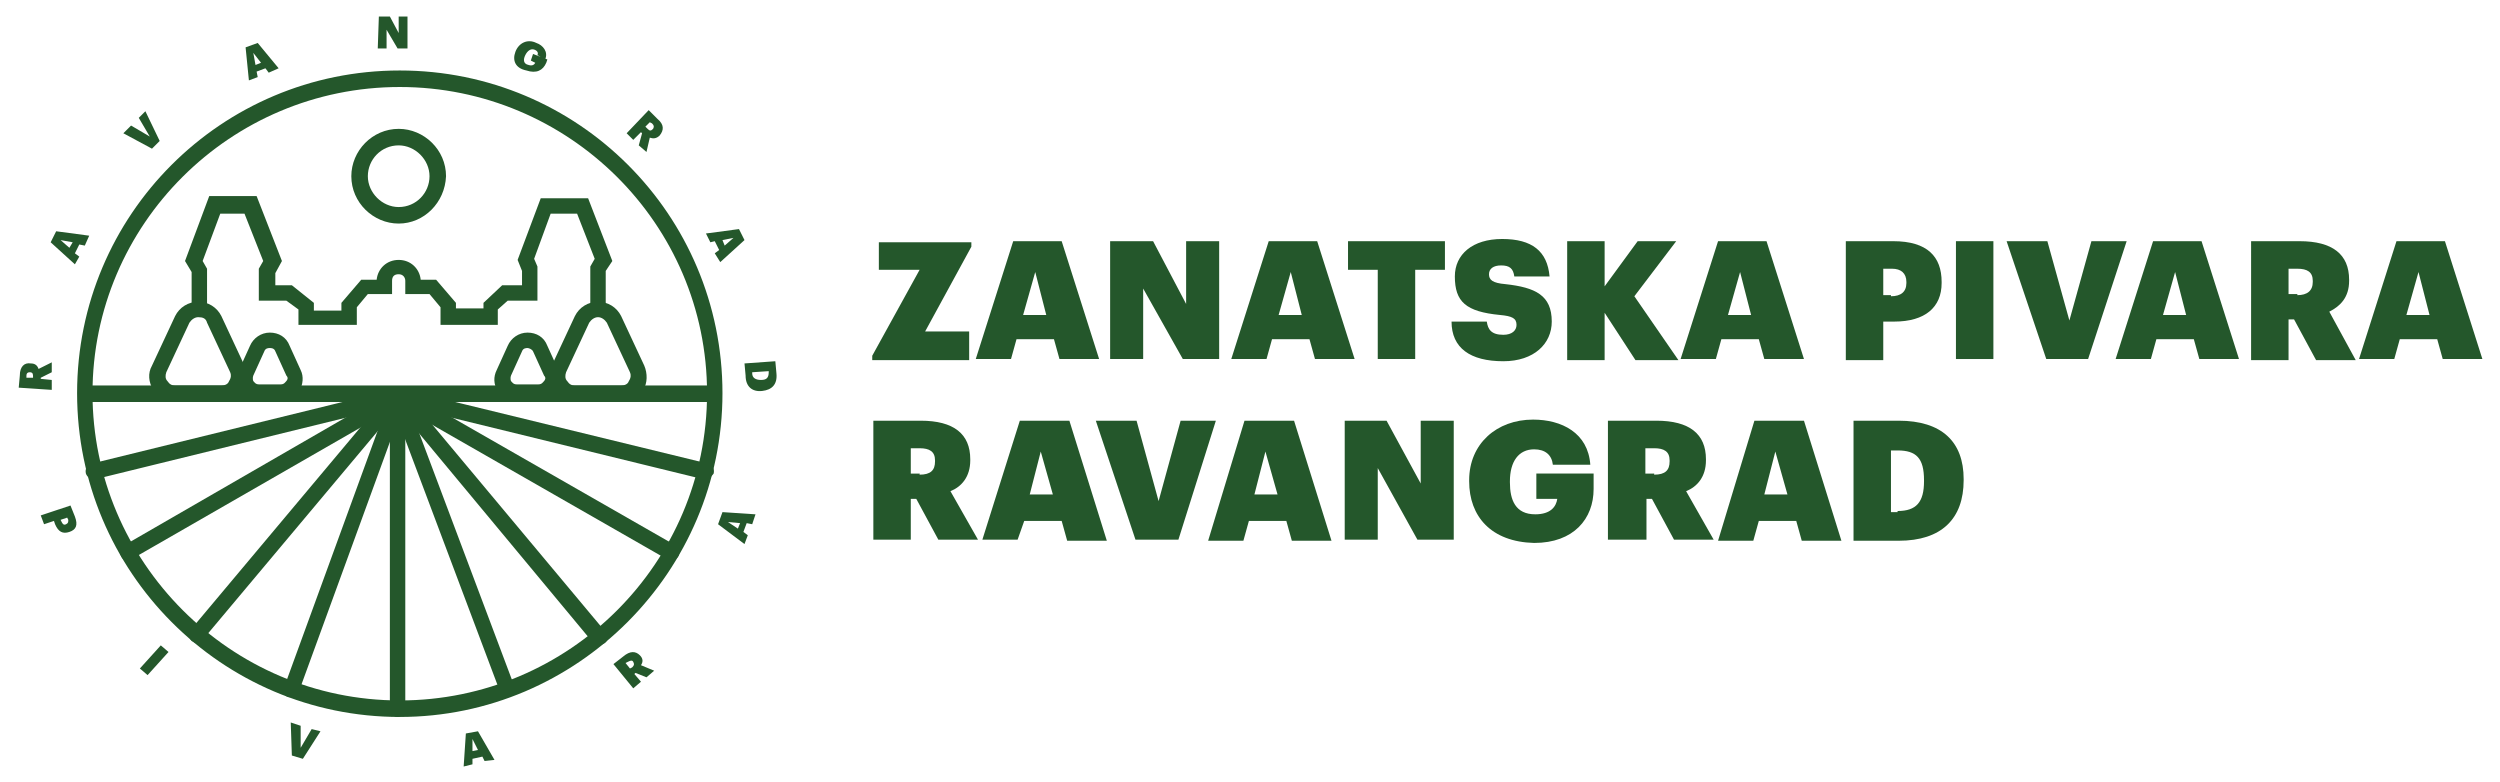 <?xml version="1.0" encoding="utf-8"?>
<!-- Generator: Adobe Illustrator 21.0.0, SVG Export Plug-In . SVG Version: 6.00 Build 0)  -->
<svg version="1.0" id="Layer_1" xmlns="http://www.w3.org/2000/svg" xmlns:xlink="http://www.w3.org/1999/xlink" x="0px" y="0px"
	 viewBox="0 0 227 71" enable-background="new 0 0 227 71" xml:space="preserve">
<g>
	<g>
		<g id="XMLID_1506_">
			<path id="XMLID_1540_" fill="#24572B" d="M79.2,32.3l4.3-7.8h-3.7v-2.5h8.4v0.4L84,30.1h4v2.6h-8.8V32.3z"/>
			<path id="XMLID_1537_" fill="#24572B" d="M92,21.9h4.4l3.4,10.7h-3.6l-0.5-1.8h-3.4l-0.5,1.8h-3.2L92,21.9z M92.9,28.6H95l-1-3.9
				L92.9,28.6z"/>
			<path id="XMLID_1535_" fill="#24572B" d="M100.9,21.9h3.8l3,5.7v-5.7h3v10.7h-3.3l-3.6-6.4v6.4h-3V21.9z"/>
			<path id="XMLID_1532_" fill="#24572B" d="M115.2,21.9h4.4l3.4,10.7h-3.6l-0.5-1.8h-3.4l-0.5,1.8h-3.2L115.2,21.9z M116.1,28.6
				h2.1l-1-3.9L116.1,28.6z"/>
			<path id="XMLID_1530_" fill="#24572B" d="M125.1,24.5h-2.7v-2.6h8.8v2.6h-2.7v8.1h-3.4V24.5z"/>
			<path id="XMLID_1528_" fill="#24572B" d="M131.8,29.2h3.2c0.1,0.7,0.4,1.2,1.5,1.2c0.8,0,1.2-0.4,1.2-0.9c0-0.6-0.4-0.8-1.5-0.9
				c-3.1-0.3-4.1-1.2-4.1-3.5c0-2,1.6-3.4,4.3-3.4c2.7,0,4.1,1.1,4.3,3.4h-3.2c-0.1-0.7-0.4-1-1.2-1c-0.7,0-1.1,0.3-1.1,0.8
				c0,0.5,0.3,0.8,1.5,0.9c2.7,0.3,4.2,1,4.2,3.4c0,2-1.6,3.6-4.4,3.6C133.5,32.8,131.8,31.6,131.8,29.2z"/>
			<path id="XMLID_1526_" fill="#24572B" d="M142.3,21.9h3.4V26l3-4.1h3.5l-3.8,5l4,5.8h-3.9l-2.8-4.3v4.3h-3.4V21.9z"/>
			<path id="XMLID_1523_" fill="#24572B" d="M156,21.9h4.4l3.4,10.7h-3.6l-0.5-1.8h-3.4l-0.5,1.8h-3.2L156,21.9z M156.9,28.6h2.1
				l-1-3.9L156.9,28.6z"/>
			<path id="XMLID_1520_" fill="#24572B" d="M167.6,21.9h4.3c3.1,0,4.4,1.4,4.4,3.7v0.1c0,2.2-1.5,3.5-4.3,3.5h-1v3.5h-3.4V21.9z
				 M171.7,26.9c0.9,0,1.4-0.4,1.4-1.2v-0.1c0-0.8-0.5-1.2-1.3-1.2H171v2.4H171.7z"/>
			<path id="XMLID_1518_" fill="#24572B" d="M177.6,21.9h3.4v10.7h-3.4V21.9z"/>
			<path id="XMLID_1516_" fill="#24572B" d="M182.2,21.9h3.7l2,7.2l2-7.2h3.2l-3.5,10.7h-3.8L182.2,21.9z"/>
			<path id="XMLID_1513_" fill="#24572B" d="M195.5,21.9h4.4l3.4,10.7h-3.6l-0.5-1.8h-3.4l-0.5,1.8h-3.2L195.5,21.9z M196.4,28.6
				h2.1l-1-3.9L196.4,28.6z"/>
			<path id="XMLID_1510_" fill="#24572B" d="M204.4,21.9h4.4c3,0,4.5,1.2,4.5,3.5v0.1c0,1.5-0.8,2.3-1.8,2.8l2.4,4.4h-3.6l-2-3.7
				h-0.5v3.7h-3.4V21.9z M208.6,26.8c0.9,0,1.4-0.4,1.4-1.2v-0.1c0-0.8-0.5-1.1-1.4-1.1h-0.8v2.3H208.6z"/>
			<path id="XMLID_1507_" fill="#24572B" d="M217.6,21.9h4.4l3.4,10.7h-3.6l-0.5-1.8h-3.4l-0.5,1.8h-3.2L217.6,21.9z M218.5,28.6
				h2.1l-1-3.9L218.5,28.6z"/>
		</g>
		<g id="XMLID_1481_">
			<path id="XMLID_1503_" fill="#24572B" d="M79.2,38.2h4.4c3,0,4.5,1.2,4.5,3.5v0.1c0,1.5-0.8,2.4-1.8,2.8l2.5,4.4h-3.6l-2-3.7
				h-0.5V49h-3.4V38.2z M83.5,43.1c1,0,1.4-0.4,1.4-1.2v-0.1c0-0.8-0.5-1.1-1.4-1.1h-0.8v2.3H83.5z"/>
			<path id="XMLID_1500_" fill="#24572B" d="M92.6,38.2h4.5l3.4,10.9h-3.6l-0.5-1.8h-3.4L92.4,49h-3.2L92.6,38.2z M93.5,44.9h2.1
				l-1.1-3.9L93.5,44.9z"/>
			<path id="XMLID_1498_" fill="#24572B" d="M99.5,38.2h3.7l2,7.3l2-7.3h3.2L107,49h-3.9L99.5,38.2z"/>
			<path id="XMLID_1495_" fill="#24572B" d="M113,38.2h4.5l3.4,10.9h-3.6l-0.5-1.8h-3.4l-0.5,1.8h-3.2L113,38.2z M113.9,44.9h2.1
				l-1.1-3.9L113.9,44.9z"/>
			<path id="XMLID_1493_" fill="#24572B" d="M122,38.2h3.9l3.1,5.7v-5.7h3V49h-3.3l-3.6-6.5V49h-3V38.2z"/>
			<path id="XMLID_1491_" fill="#24572B" d="M133.4,43.7v-0.1c0-3.3,2.5-5.5,5.8-5.5c2.6,0,5,1.2,5.2,4.1h-3.4
				c-0.1-0.9-0.7-1.4-1.7-1.4c-1.4,0-2.2,1.1-2.2,2.9v0.1c0,1.6,0.5,2.9,2.3,2.9c1.4,0,1.9-0.7,2-1.4h-1.9V43h5.2v1.4
				c0,2.7-1.8,4.9-5.4,4.9C135.4,49.2,133.4,46.9,133.4,43.7z"/>
			<path id="XMLID_1488_" fill="#24572B" d="M146,38.2h4.4c3,0,4.5,1.2,4.5,3.5v0.1c0,1.5-0.8,2.4-1.8,2.8l2.5,4.4H152l-2-3.7h-0.5
				V49H146V38.2z M150.2,43.1c1,0,1.4-0.4,1.4-1.2v-0.1c0-0.8-0.5-1.1-1.4-1.1h-0.8v2.3H150.2z"/>
			<path id="XMLID_1485_" fill="#24572B" d="M159.3,38.2h4.5l3.4,10.9h-3.6l-0.5-1.8h-3.4l-0.5,1.8h-3.2L159.3,38.2z M160.2,44.9
				h2.1l-1.1-3.9L160.2,44.9z"/>
			<path id="XMLID_1482_" fill="#24572B" d="M168.3,38.2h4.1c3.9,0,5.9,1.9,5.9,5.3v0.1c0,3.5-2,5.5-5.9,5.5h-4.1V38.2z M172.3,46.4
				c1.7,0,2.4-0.8,2.4-2.7v-0.1c0-2-0.7-2.7-2.4-2.7h-0.6v5.6H172.3z"/>
		</g>
	</g>
	<g id="XMLID_1542_">
		<g id="XMLID_1619_">
			<path id="XMLID_1633_" fill="#24572B" d="M6.4,45.9l0.4,1c0.3,0.8,0.1,1.2-0.5,1.4l0,0c-0.6,0.2-1,0-1.3-0.7l-0.1-0.3l-0.9,0.3
				l-0.3-0.8L6.4,45.9z M5.6,47.4c0.1,0.2,0.2,0.3,0.4,0.2l0,0c0.2-0.1,0.2-0.2,0.2-0.4L6.1,47l-0.6,0.2L5.6,47.4z"/>
			<path id="XMLID_1631_" fill="#24572B" d="M14.6,58.6l0.7,0.6l-1.9,2.1l-0.7-0.6L14.6,58.6z"/>
			<path id="XMLID_1629_" fill="#24572B" d="M26.4,65.6l0.9,0.3l0,2l1-1.7l0.8,0.2l-1.6,2.5l-1-0.3L26.4,65.6z"/>
			<path id="XMLID_1626_" fill="#24572B" d="M42.3,66.6l1.1-0.2l1.5,2.6L44,69.1l-0.2-0.4l-0.9,0.2l0,0.5l-0.8,0.2L42.3,66.6z
				 M42.9,68.2l0.5-0.1l-0.5-1L42.9,68.2z"/>
			<path id="XMLID_1623_" fill="#24572B" d="M55.7,60.3l0.9-0.7c0.6-0.5,1.1-0.5,1.5-0.1l0,0c0.3,0.3,0.3,0.6,0.1,0.9l1.2,0.5
				l-0.7,0.6l-1-0.4l-0.1,0.1l0.6,0.7l-0.7,0.6L55.7,60.3z M57.4,60.6c0.2-0.2,0.2-0.3,0.1-0.5l0,0c-0.1-0.2-0.3-0.1-0.5,0l-0.2,0.1
				l0.4,0.5L57.4,60.6z"/>
			<path id="XMLID_1620_" fill="#24572B" d="M65.2,47.6l0.4-1.1l3,0.2l-0.3,0.9l-0.5-0.1l-0.3,0.8l0.4,0.3l-0.3,0.8L65.2,47.6z
				 M67,48l0.2-0.5l-1.1-0.1L67,48z"/>
		</g>
		<g id="XMLID_1594_">
			<path id="XMLID_1616_" fill="#24572B" d="M1.7,35.2l0.1-1.1c0-0.8,0.4-1.2,1-1.1l0,0c0.4,0,0.6,0.2,0.7,0.5l1.2-0.6l0,0.9l-1,0.5
				l0,0.1l1,0.1l0,0.9L1.7,35.2z M3,34.2C3,34,3,33.8,2.7,33.8l0,0c-0.2,0-0.3,0.1-0.3,0.3l0,0.2l0.6,0L3,34.2z"/>
			<path id="XMLID_1613_" fill="#24572B" d="M4.6,22l0.5-1l3,0.4l-0.4,0.9l-0.5-0.1l-0.4,0.8l0.4,0.3L6.8,24L4.6,22z M6.3,22.5
				L6.6,22l-1.1-0.2L6.3,22.5z"/>
			<path id="XMLID_1611_" fill="#24572B" d="M11.2,12.1l0.7-0.7l1.7,1l-1-1.7l0.6-0.6l1.3,2.7l-0.7,0.7L11.2,12.1z"/>
			<path id="XMLID_1608_" fill="#24572B" d="M22.3,4.3l1.1-0.4l1.9,2.3l-0.9,0.4l-0.3-0.4l-0.8,0.3L23.4,7l-0.8,0.3L22.3,4.3z
				 M23.2,5.9l0.5-0.2l-0.7-0.9L23.2,5.9z"/>
			<path id="XMLID_1606_" fill="#24572B" d="M34.4,1.5l1,0L36.2,3l0-1.5l0.8,0l0,2.9l-0.9,0l-1-1.7l0,1.7l-0.8,0L34.4,1.5z"/>
			<path id="XMLID_1604_" fill="#24572B" d="M46.8,4.7L46.8,4.7c0.3-0.8,1.1-1.2,1.9-0.8c0.6,0.2,1.1,0.8,0.8,1.5L48.8,5
				c0.1-0.2,0-0.4-0.3-0.5c-0.3-0.1-0.6,0.1-0.8,0.5l0,0c-0.2,0.4-0.2,0.8,0.3,0.9c0.3,0.1,0.5,0,0.6-0.2l-0.4-0.2l0.2-0.6l1.3,0.5
				l-0.1,0.3c-0.3,0.7-0.9,1-1.8,0.7C46.8,6.2,46.5,5.5,46.8,4.7z"/>
			<path id="XMLID_1601_" fill="#24572B" d="M58.9,10l0.8,0.8c0.6,0.5,0.6,1,0.2,1.5l0,0c-0.3,0.3-0.6,0.3-0.9,0.2l-0.3,1.3
				l-0.7-0.6l0.3-1.1L58.2,12l-0.7,0.7l-0.6-0.6L58.9,10z M58.8,11.7c0.2,0.2,0.3,0.2,0.5,0l0,0c0.1-0.2,0.1-0.3-0.1-0.5l-0.2-0.1
				l-0.4,0.4L58.8,11.7z"/>
			<path id="XMLID_1598_" fill="#24572B" d="M67.1,20.8l0.5,1l-2.2,2L64.9,23l0.4-0.3l-0.4-0.8L64.5,22l-0.4-0.8L67.1,20.8z
				 M65.6,21.8l0.2,0.5l0.8-0.7L65.6,21.8z"/>
			<path id="XMLID_1595_" fill="#24572B" d="M70.4,32.8l0.1,1.1c0.1,1-0.4,1.5-1.3,1.6l0,0c-0.9,0.1-1.5-0.4-1.5-1.4l-0.1-1.1
				L70.4,32.8z M68.3,33.9c0,0.4,0.3,0.6,0.8,0.6l0,0c0.5,0,0.7-0.2,0.7-0.7l0-0.1l-1.5,0.1L68.3,33.9z"/>
		</g>
		<g id="XMLID_1590_">
			<path id="XMLID_1591_" fill="#24572B" d="M36.3,65.1C20.1,65.1,7,51.9,7,35.7S20.1,6.4,36.3,6.4s29.3,13.1,29.3,29.3
				S52.4,65.1,36.3,65.1z M36.3,7.9C20.9,7.9,8.4,20.4,8.4,35.7s12.5,27.9,27.9,27.9s27.9-12.5,27.9-27.9S51.6,7.9,36.3,7.9z"/>
		</g>
		<g id="XMLID_1588_">
			<path id="XMLID_1589_" fill="#24572B" d="M64.6,36.5L64.6,36.5l-56.7,0c-0.4,0-0.7-0.3-0.7-0.7S7.5,35,7.9,35h0l56.7,0
				c0.4,0,0.7,0.3,0.7,0.7S65,36.5,64.6,36.5z"/>
		</g>
		<g id="XMLID_1569_">
			<g id="XMLID_1586_">
				<path id="XMLID_1587_" fill="#24572B" d="M8.5,43.5c-0.3,0-0.6-0.2-0.7-0.5c-0.1-0.4,0.1-0.8,0.5-0.9L36,35.3
					c0.4-0.1,0.8,0.1,0.9,0.5c0.1,0.4-0.1,0.8-0.5,0.9L8.7,43.5C8.7,43.5,8.6,43.5,8.5,43.5z"/>
			</g>
			<g id="XMLID_1584_">
				<path id="XMLID_1585_" fill="#24572B" d="M11.6,50.9c-0.2,0-0.5-0.1-0.6-0.4c-0.2-0.3-0.1-0.8,0.3-1l24.6-14.2
					c0.3-0.2,0.8-0.1,1,0.3c0.2,0.3,0.1,0.8-0.3,1L11.9,50.8C11.8,50.8,11.7,50.9,11.6,50.9z"/>
			</g>
			<g id="XMLID_1582_">
				<path id="XMLID_1583_" fill="#24572B" d="M17.9,58.4c-0.2,0-0.3-0.1-0.5-0.2c-0.3-0.3-0.3-0.7-0.1-1l18.2-21.7
					c0.3-0.3,0.7-0.3,1-0.1c0.3,0.3,0.3,0.7,0.1,1L18.4,58.1C18.3,58.3,18.1,58.4,17.9,58.4z"/>
			</g>
			<g id="XMLID_1580_">
				<path id="XMLID_1581_" fill="#24572B" d="M26.4,63.3c-0.1,0-0.2,0-0.2,0c-0.4-0.1-0.6-0.5-0.4-0.9l9.7-26.6
					c0.1-0.4,0.5-0.6,0.9-0.4c0.4,0.1,0.6,0.5,0.4,0.9l-9.7,26.6C27,63.1,26.7,63.3,26.4,63.3z"/>
			</g>
			<g id="XMLID_1578_">
				<path id="XMLID_1579_" fill="#24572B" d="M36.1,65.1c-0.4,0-0.7-0.3-0.7-0.7V36c0-0.4,0.3-0.7,0.7-0.7s0.7,0.3,0.7,0.7v28.4
					C36.8,64.7,36.5,65.1,36.1,65.1z"/>
			</g>
			<g id="XMLID_1576_">
				<path id="XMLID_1577_" fill="#24572B" d="M46.1,63.3c-0.3,0-0.6-0.2-0.7-0.5l-10-26.6c-0.1-0.4,0-0.8,0.4-0.9
					c0.4-0.1,0.8,0,0.9,0.4l10,26.6c0.1,0.4,0,0.8-0.4,0.9C46.3,63.3,46.2,63.3,46.1,63.3z"/>
			</g>
			<g id="XMLID_1574_">
				<path id="XMLID_1575_" fill="#24572B" d="M54.4,58.6c-0.2,0-0.4-0.1-0.6-0.3L35.6,36.4c-0.3-0.3-0.2-0.8,0.1-1
					c0.3-0.3,0.8-0.2,1,0.1l18.3,21.9c0.3,0.3,0.2,0.8-0.1,1C54.7,58.5,54.5,58.6,54.4,58.6z"/>
			</g>
			<g id="XMLID_1572_">
				<path id="XMLID_1573_" fill="#24572B" d="M61,50.9c-0.1,0-0.2,0-0.4-0.1L35.8,36.6c-0.3-0.2-0.5-0.6-0.3-1
					c0.2-0.3,0.6-0.5,1-0.3l24.8,14.2c0.3,0.2,0.5,0.6,0.3,1C61.5,50.7,61.2,50.9,61,50.9z"/>
			</g>
			<g id="XMLID_1570_">
				<path id="XMLID_1571_" fill="#24572B" d="M64,43.5c-0.1,0-0.1,0-0.2,0L36,36.7c-0.4-0.1-0.6-0.5-0.5-0.9
					c0.1-0.4,0.5-0.6,0.9-0.5l27.9,6.8c0.4,0.1,0.6,0.5,0.5,0.9C64.6,43.3,64.3,43.5,64,43.5z"/>
			</g>
		</g>
		<g id="XMLID_1567_">
			<path id="XMLID_1568_" fill="#24572B" d="M32.5,29.5h-5.4v-1.4L26,27.3h-2.5v-2.9l0.4-0.7l-1.7-4.3H20l-1.6,4.3l0.4,0.7V28
				c0,0.4-0.3,0.7-0.7,0.7s-0.7-0.3-0.7-0.7v-3.3l-0.6-1l2.2-5.9h4.3l2.3,5.9L25,24.8v1.1h1.5l2,1.6v0.7H31v-0.7l1.8-2.1h1.4
				c0.1-1,0.9-1.8,2-1.8s1.9,0.8,2,1.8h1.4l1.8,2.1V28h2.5v-0.5l1.7-1.6h1.8v-1.3l-0.4-1l2.1-5.6l4.3,0l2.2,5.7l-0.6,0.9V28
				c0,0.4-0.3,0.7-0.7,0.7s-0.7-0.3-0.7-0.7v-3.8l0.4-0.7l-1.6-4.1l-2.4,0l-1.5,4.1l0.3,0.7v3.1h-2.7l-0.9,0.8v1.4H40v-1.6l-1-1.2
				h-2.2v-1.2c0-0.3-0.2-0.6-0.6-0.6s-0.6,0.2-0.6,0.6v1.2h-2.2l-1,1.2V29.5z"/>
		</g>
		<g id="XMLID_1563_">
			<path id="XMLID_1564_" fill="#24572B" d="M20.1,36.5h-4.2c-0.8,0-1.5-0.4-2-1.1c-0.4-0.7-0.5-1.5-0.1-2.2l2.1-4.5
				c0.4-0.8,1.2-1.3,2.1-1.3c0.9,0,1.7,0.5,2.1,1.3l2.1,4.5c0.3,0.7,0.3,1.6-0.1,2.2C21.7,36.1,20.9,36.5,20.1,36.5z M18,28.8
				c-0.3,0-0.6,0.2-0.8,0.5l-2.1,4.5c-0.1,0.3-0.1,0.6,0.1,0.8c0.2,0.3,0.4,0.4,0.7,0.4h4.2c0.3,0,0.6-0.1,0.7-0.4
				c0.2-0.3,0.2-0.6,0.1-0.8l-2.1-4.5C18.7,28.9,18.4,28.8,18,28.8z"/>
		</g>
		<g id="XMLID_1559_">
			<path id="XMLID_1560_" fill="#24572B" d="M25.5,36.4h-2c-0.7,0-1.3-0.3-1.7-0.9c-0.4-0.6-0.4-1.3-0.1-1.9l1-2.2
				c0.3-0.7,1-1.2,1.8-1.2s1.5,0.4,1.8,1.2l1,2.2c0.3,0.6,0.2,1.3-0.1,1.9C26.8,36,26.2,36.4,25.5,36.4z M24.5,31.6
				c-0.1,0-0.4,0-0.5,0.3l-1,2.2c-0.1,0.3,0,0.5,0,0.5c0.1,0.1,0.2,0.3,0.5,0.3h2c0.3,0,0.4-0.2,0.5-0.3c0.1-0.1,0.2-0.3,0-0.5
				l-1-2.2C24.9,31.6,24.6,31.6,24.5,31.6z"/>
		</g>
		<g id="XMLID_1555_">
			<path id="XMLID_1556_" fill="#24572B" d="M48.9,36.4h-2c-0.7,0-1.3-0.3-1.7-0.9c-0.4-0.6-0.4-1.3-0.1-1.9l1-2.2
				c0.3-0.7,1-1.2,1.8-1.2s1.5,0.4,1.8,1.2l1,2.2c0.3,0.6,0.2,1.3-0.1,1.9C50.2,36,49.6,36.4,48.9,36.4z M47.9,31.6
				c-0.1,0-0.4,0-0.5,0.3l-1,2.2c-0.1,0.3,0,0.5,0,0.5c0.1,0.1,0.2,0.3,0.5,0.3h2c0.3,0,0.4-0.2,0.5-0.3c0.1-0.1,0.2-0.3,0-0.5
				l-1-2.2C48.3,31.7,48,31.6,47.9,31.6z"/>
		</g>
		<g id="XMLID_1551_">
			<path id="XMLID_1552_" fill="#24572B" d="M56.4,36.5h-4.2c-0.8,0-1.5-0.4-2-1.1c-0.4-0.7-0.5-1.5-0.1-2.2l2.1-4.5
				c0.4-0.8,1.2-1.3,2.1-1.3c0.9,0,1.7,0.5,2.1,1.3l2.1,4.5c0.3,0.7,0.3,1.6-0.1,2.2C57.9,36.1,57.2,36.5,56.4,36.5z M54.3,28.8
				c-0.3,0-0.6,0.2-0.8,0.5l-2.1,4.5c-0.1,0.3-0.1,0.6,0.1,0.8c0.2,0.3,0.4,0.4,0.7,0.4h4.2c0.3,0,0.6-0.1,0.7-0.4
				c0.2-0.3,0.2-0.6,0.1-0.8l-2.1-4.5C54.9,29,54.6,28.8,54.3,28.8z"/>
		</g>
		<g id="XMLID_1547_">
			<path id="XMLID_1548_" fill="#24572B" d="M36.2,20.3c-2.3,0-4.3-1.9-4.3-4.3c0-2.3,1.9-4.3,4.3-4.3c2.3,0,4.3,1.9,4.3,4.3
				C40.4,18.4,38.5,20.3,36.2,20.3z M36.2,13.2c-1.6,0-2.8,1.3-2.8,2.8s1.3,2.8,2.8,2.8c1.6,0,2.8-1.3,2.8-2.8S37.7,13.2,36.2,13.2z
				"/>
		</g>
		<g id="XMLID_1545_">
			
				<path id="XMLID_1546_" fill="none" stroke="#24572B" stroke-width="1.436" stroke-linecap="round" stroke-linejoin="round" stroke-miterlimit="10" d="
				M53.5,25.3"/>
		</g>
		<g id="XMLID_1543_">
			
				<path id="XMLID_1544_" fill="none" stroke="#24572B" stroke-width="1.436" stroke-linecap="round" stroke-linejoin="round" stroke-miterlimit="10" d="
				M49,25.3"/>
		</g>
	</g>
</g>
</svg>
